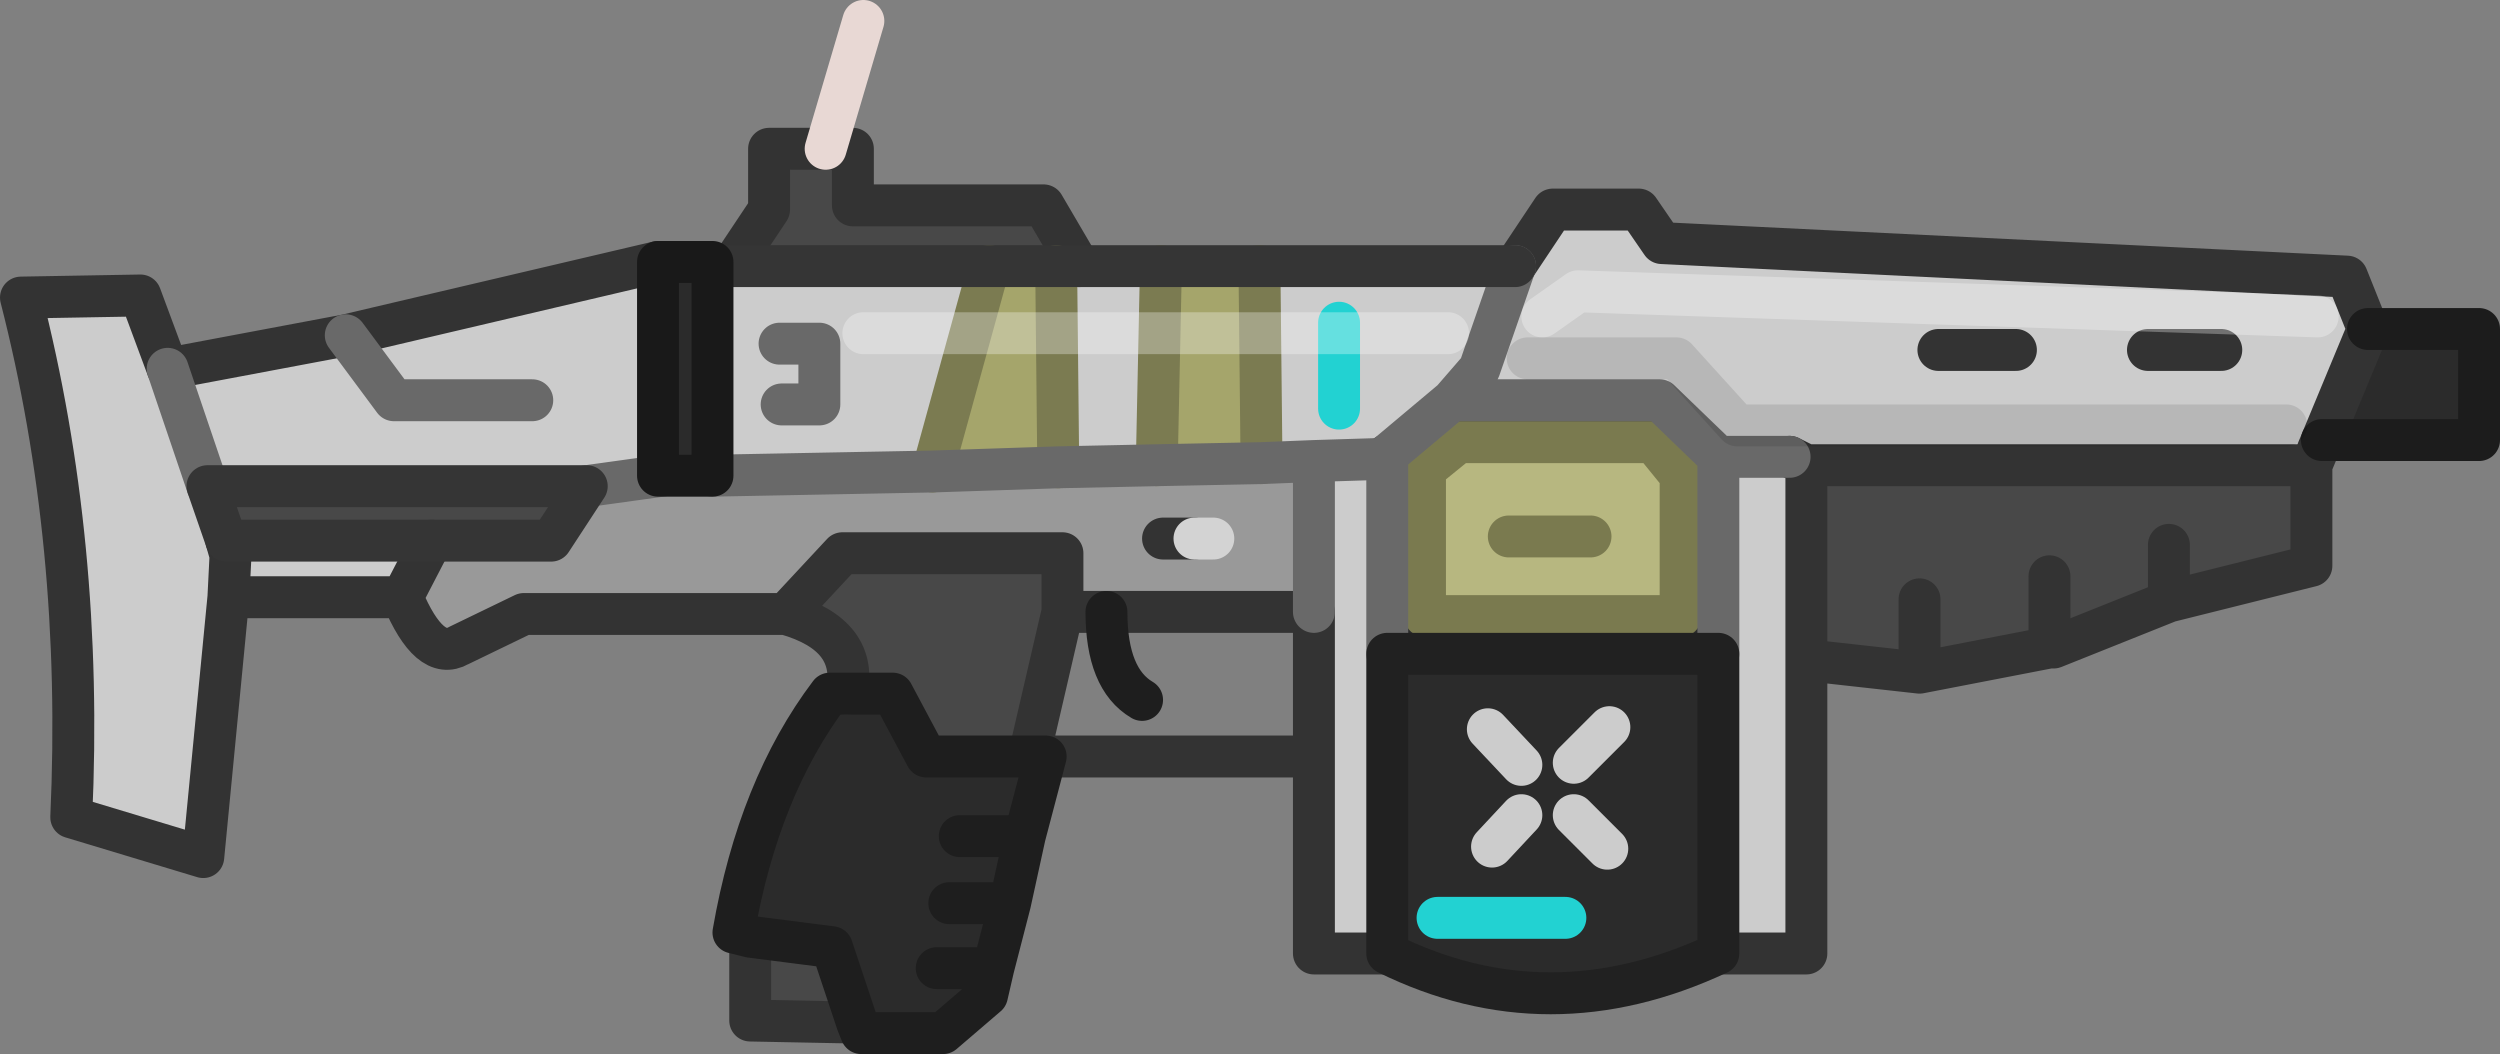 <?xml version="1.0" encoding="UTF-8" standalone="no"?>
<svg xmlns:xlink="http://www.w3.org/1999/xlink" height="25.15px" width="59.65px" xmlns="http://www.w3.org/2000/svg">
  <rect width="100%" height="100%" fill="#808080" stroke="none"/>
  <g transform="matrix(1.0, 0.0, 0.0, 1.0, 22.65, 9.4)">
    <path d="M-5.2 -3.05 L-4.3 -4.4 -4.3 -5.85 -2.95 -5.85 -2.3 -5.85 -2.3 -4.5 2.25 -4.5 3.1 -3.05 2.55 -3.05 0.95 -3.05 -5.2 -3.05 M32.5 1.7 L32.5 4.1 29.1 4.95 26.35 6.05 26.25 6.05 23.15 6.65 20.45 6.35 20.45 1.7 32.5 1.7 M-2.2 15.0 L-4.75 14.95 -4.75 12.95 -2.8 13.2 -2.2 15.0 M-2.45 7.15 Q-2.15 5.75 -3.9 5.25 L-2.55 3.8 2.7 3.8 2.7 5.2 1.9 8.65 -0.55 8.65 -1.35 7.15 -2.45 7.15 M-8.65 2.2 L-9.5 3.5 -12.35 3.5 -17.25 3.5 -17.7 2.2 -8.65 2.2 M26.25 6.05 L26.25 4.35 26.25 6.05 M23.15 4.9 L23.15 6.65 23.15 4.9 M29.1 3.6 L29.1 4.95 29.1 3.6" fill="#484848" fill-rule="evenodd" stroke="none"/>
    <path d="M-5.2 -3.05 L0.95 -3.05 -0.4 1.85 -5.65 1.95 -5.65 -3.05 -5.2 -3.05 M2.55 -3.05 L3.1 -3.05 5.05 -3.05 4.95 1.7 2.6 1.75 2.55 -3.05 M7.4 -3.05 L13.5 -3.05 14.4 -4.4 16.45 -4.4 17.0 -3.6 33.35 -2.8 33.85 -1.55 32.75 1.1 32.5 1.7 20.45 1.7 20.05 1.5 20.45 1.7 20.45 6.35 20.45 13.35 18.35 13.35 18.35 6.2 18.35 1.5 16.95 0.15 12.0 0.15 12.65 -0.6 13.5 -3.05 12.65 -0.6 12.0 0.15 10.45 1.45 10.45 6.2 10.45 13.35 8.7 13.35 8.7 8.65 8.7 5.2 8.7 1.6 7.45 1.65 7.4 -3.05 M-13.05 4.85 L-17.2 4.85 -17.8 11.05 -20.95 10.1 Q-20.65 3.55 -22.15 -2.3 L-19.3 -2.35 -18.65 -0.6 -14.4 -1.4 -6.95 -3.15 -6.95 1.95 -6.85 1.95 -8.65 2.2 -17.7 2.2 -17.25 3.5 -17.15 3.85 -17.2 4.85 -17.15 3.85 -17.25 3.5 -12.35 3.5 -13.05 4.85 M20.05 1.5 L18.35 1.5 20.05 1.5 M25.45 -1.05 L23.6 -1.05 25.45 -1.05 M30.35 -1.05 L28.6 -1.05 30.35 -1.05 M-4.05 -1.2 L-3.1 -1.2 -3.1 0.25 -4.0 0.25 -3.1 0.25 -3.1 -1.2 -4.05 -1.2 M-18.65 -0.6 L-17.7 2.2 -18.65 -0.6 M-9.95 0.15 L-13.25 0.15 -14.4 -1.4 -13.25 0.15 -9.95 0.15 M10.3 1.55 L10.45 1.45 10.3 1.55 8.7 1.6 10.3 1.55 M9.3 -1.7 L9.3 0.35 9.3 -1.7" fill="#cccccc" fill-rule="evenodd" stroke="none"/>
    <path d="M0.95 -3.05 L2.55 -3.05 2.6 1.75 -0.4 1.85 0.95 -3.05 M5.05 -3.05 L7.4 -3.05 7.45 1.65 4.95 1.7 5.05 -3.05" fill="#a5a56b" fill-rule="evenodd" stroke="none"/>
    <path d="M33.85 -1.55 L36.5 -1.55 36.5 1.1 32.75 1.1 33.85 -1.55 M18.35 13.35 Q14.3 15.25 10.45 13.35 L10.45 6.2 10.45 1.45 12.0 0.15 16.95 0.15 18.35 1.5 18.35 6.2 10.45 6.2 18.35 6.2 18.35 13.35 M2.3 8.65 L1.8 10.55 1.45 12.15 1.05 13.7 0.9 14.35 -0.15 15.25 -2.1 15.25 -2.2 15.0 -2.8 13.2 -4.75 12.95 -5.15 12.85 Q-4.55 9.4 -2.85 7.15 L-2.45 7.15 -1.35 7.15 -0.55 8.65 1.9 8.65 2.3 8.65 M-6.95 -3.15 L-5.65 -3.15 -5.65 -3.05 -5.65 1.95 -6.85 1.95 -6.95 1.95 -6.95 -3.15 M17.45 1.95 L16.8 1.15 12.15 1.15 11.35 1.8 11.35 5.3 17.45 5.3 17.45 1.95 M13.65 8.85 L12.85 8.0 13.65 8.85 M12.95 10.8 L13.65 10.05 12.95 10.8 M14.9 8.8 L15.75 7.95 14.9 8.8 M15.7 10.85 L14.9 10.05 15.7 10.85 M0.25 10.55 L1.8 10.55 0.25 10.55 M0.0 12.15 L1.45 12.15 0.0 12.15 M14.7 12.5 L11.65 12.5 14.7 12.5 M-0.3 13.7 L1.05 13.7 -0.3 13.7" fill="#2b2b2b" fill-rule="evenodd" stroke="none"/>
    <path d="M17.45 1.95 L17.45 5.3 11.35 5.3 11.35 1.8 12.15 1.15 16.8 1.15 17.45 1.95 M15.3 3.4 L13.35 3.4 15.3 3.4" fill="#b7b780" fill-rule="evenodd" stroke="none"/>
    <path d="M-3.9 5.25 L-10.15 5.25 -11.7 6.0 Q-12.4 6.4 -13.05 4.85 L-12.35 3.5 -9.5 3.5 -8.65 2.2 -6.85 1.95 -5.65 1.95 -0.4 1.85 2.6 1.75 4.95 1.7 7.45 1.65 8.7 1.6 8.7 5.2 3.75 5.2 2.7 5.2 2.7 3.8 -2.55 3.8 -3.9 5.25 M6.3 3.45 L5.85 3.45 6.3 3.45 M5.85 3.45 L5.1 3.45 5.85 3.45" fill="#999999" fill-rule="evenodd" stroke="none"/>
    <path d="M3.1 -3.05 L2.25 -4.5 -2.3 -4.5 -2.3 -5.85 -2.95 -5.85 -4.3 -5.85 -4.3 -4.4 -5.2 -3.05 -5.65 -3.05 M13.5 -3.05 L14.4 -4.4 16.45 -4.4 17.0 -3.6 33.35 -2.8 33.85 -1.55 32.75 1.1 32.5 1.7 32.5 4.1 29.1 4.95 26.35 6.05 26.25 6.05 23.15 6.65 20.45 6.35 20.45 13.35 18.35 13.35 M10.45 13.35 L8.7 13.35 8.7 8.65 2.3 8.65 M-2.2 15.0 L-4.75 14.95 -4.75 12.95 M-2.45 7.15 Q-2.15 5.75 -3.9 5.25 L-10.15 5.25 -11.7 6.0 Q-12.4 6.4 -13.05 4.85 L-17.2 4.85 -17.8 11.05 -20.95 10.1 Q-20.65 3.55 -22.15 -2.3 L-19.3 -2.35 -18.65 -0.6 -14.4 -1.4 -6.95 -3.15 M20.05 1.5 L20.45 1.7 32.5 1.7 M28.6 -1.05 L30.35 -1.05 M23.6 -1.05 L25.45 -1.05 M-3.9 5.25 L-2.55 3.8 2.7 3.8 2.7 5.2 3.75 5.2 8.7 5.2 8.7 8.65 M-12.35 3.5 L-13.05 4.85 M1.9 8.65 L2.7 5.2 M-17.25 3.5 L-17.15 3.85 -17.2 4.85 M20.45 1.7 L20.45 6.35 M29.1 4.95 L29.1 3.6 M23.15 6.65 L23.15 4.9 M26.25 4.35 L26.25 6.05 M10.45 1.45 L10.3 1.55 M5.1 3.45 L5.85 3.45" fill="none" stroke="#333333" stroke-linecap="round" stroke-linejoin="round" stroke-width="1.0"/>
    <path d="M-0.4 1.85 L0.95 -3.05 M2.55 -3.05 L2.6 1.75 M4.95 1.7 L5.05 -3.05 M7.4 -3.05 L7.45 1.65" fill="none" stroke="#7b7b51" stroke-linecap="round" stroke-linejoin="round" stroke-width="1.0"/>
    <path d="M17.45 1.95 L16.8 1.15 12.15 1.15 11.35 1.8 11.35 5.3 17.45 5.3 17.45 1.95 M13.35 3.4 L15.3 3.4" fill="none" stroke="#7a7a4f" stroke-linecap="round" stroke-linejoin="round" stroke-width="1.0"/>
    <path d="M13.65 10.05 L12.95 10.8 M12.85 8.0 L13.65 8.85 M14.9 10.05 L15.7 10.85 M15.75 7.95 L14.9 8.8" fill="none" stroke="#cccccc" stroke-linecap="round" stroke-linejoin="round" stroke-width="1.0"/>
    <path d="M2.3 8.65 L1.8 10.55 1.45 12.15 1.05 13.7 0.9 14.35 -0.15 15.25 -2.1 15.25 -2.2 15.0 -2.8 13.2 -4.75 12.95 -5.15 12.85 Q-4.55 9.4 -2.85 7.15 L-2.45 7.15 -1.35 7.15 -0.55 8.65 1.9 8.65 2.3 8.65 M1.45 12.15 L0.0 12.15 M1.8 10.55 L0.25 10.55 M3.75 5.2 Q3.75 6.8 4.6 7.3 M1.05 13.7 L-0.3 13.7" fill="none" stroke="#1e1e1e" stroke-linecap="round" stroke-linejoin="round" stroke-width="1.0"/>
    <path d="M5.85 3.45 L6.3 3.45" fill="none" stroke="#d3d3d3" stroke-linecap="round" stroke-linejoin="round" stroke-width="1.0"/>
    <path d="M11.65 12.5 L14.7 12.5 M9.3 0.35 L9.3 -1.7" fill="none" stroke="#22d2d2" stroke-linecap="round" stroke-linejoin="round" stroke-width="1.0"/>
    <path d="M-2.95 -5.85 L-2.05 -8.9" fill="none" stroke="#e8d8d4" stroke-linecap="round" stroke-linejoin="round" stroke-width="1.0"/>
    <path d="M13.5 -3.05 L12.65 -0.6 12.0 0.15 16.95 0.15 18.35 1.5 20.05 1.5 M-4.0 0.25 L-3.1 0.25 -3.1 -1.2 -4.05 -1.2 M8.7 5.2 L8.7 1.6 7.45 1.65 4.95 1.7 2.6 1.75 -0.4 1.85 -5.65 1.95 M-6.85 1.95 L-8.65 2.2 M-17.7 2.2 L-18.65 -0.6 M-14.4 -1.4 L-13.25 0.15 -9.95 0.15 M12.0 0.15 L10.45 1.45 10.45 6.2 M18.35 6.2 L18.35 1.5 M10.3 1.55 L8.7 1.6" fill="none" stroke="#696969" stroke-linecap="round" stroke-linejoin="round" stroke-width="1.0"/>
    <path d="M33.85 -1.55 L36.5 -1.55 36.5 1.1 32.75 1.1" fill="none" stroke="#1c1c1c" stroke-linecap="round" stroke-linejoin="round" stroke-width="1.0"/>
    <path d="M18.35 13.35 Q14.3 15.25 10.45 13.35 L10.45 6.2 18.35 6.2 18.35 13.35" fill="none" stroke="#212121" stroke-linecap="round" stroke-linejoin="round" stroke-width="1.0"/>
    <path d="M-5.2 -3.05 L0.95 -3.05 2.55 -3.05 3.1 -3.05 5.05 -3.05 7.4 -3.05 13.5 -3.05 M-8.65 2.2 L-9.5 3.5 -12.35 3.5 -17.25 3.5 -17.7 2.2 -8.65 2.2" fill="none" stroke="#353535" stroke-linecap="round" stroke-linejoin="round" stroke-width="1.0"/>
    <path d="M-6.95 -3.15 L-5.65 -3.15 -5.65 -3.05 -5.65 1.95 -6.85 1.95 -6.95 1.95 -6.95 -3.15 Z" fill="none" stroke="#191919" stroke-linecap="round" stroke-linejoin="round" stroke-width="1.0"/>
    <path d="M14.15 -1.85 L15.0 -2.45 32.65 -1.85 M-2.05 -1.45 L11.9 -1.45" fill="none" stroke="#ffffff" stroke-linecap="round" stroke-linejoin="round" stroke-opacity="0.302" stroke-width="1.0"/>
    <path d="M31.9 0.75 L18.8 0.75 17.35 -0.85 13.8 -0.85" fill="none" stroke="#000000" stroke-linecap="round" stroke-linejoin="round" stroke-opacity="0.102" stroke-width="1.0"/>
  </g>
</svg>
